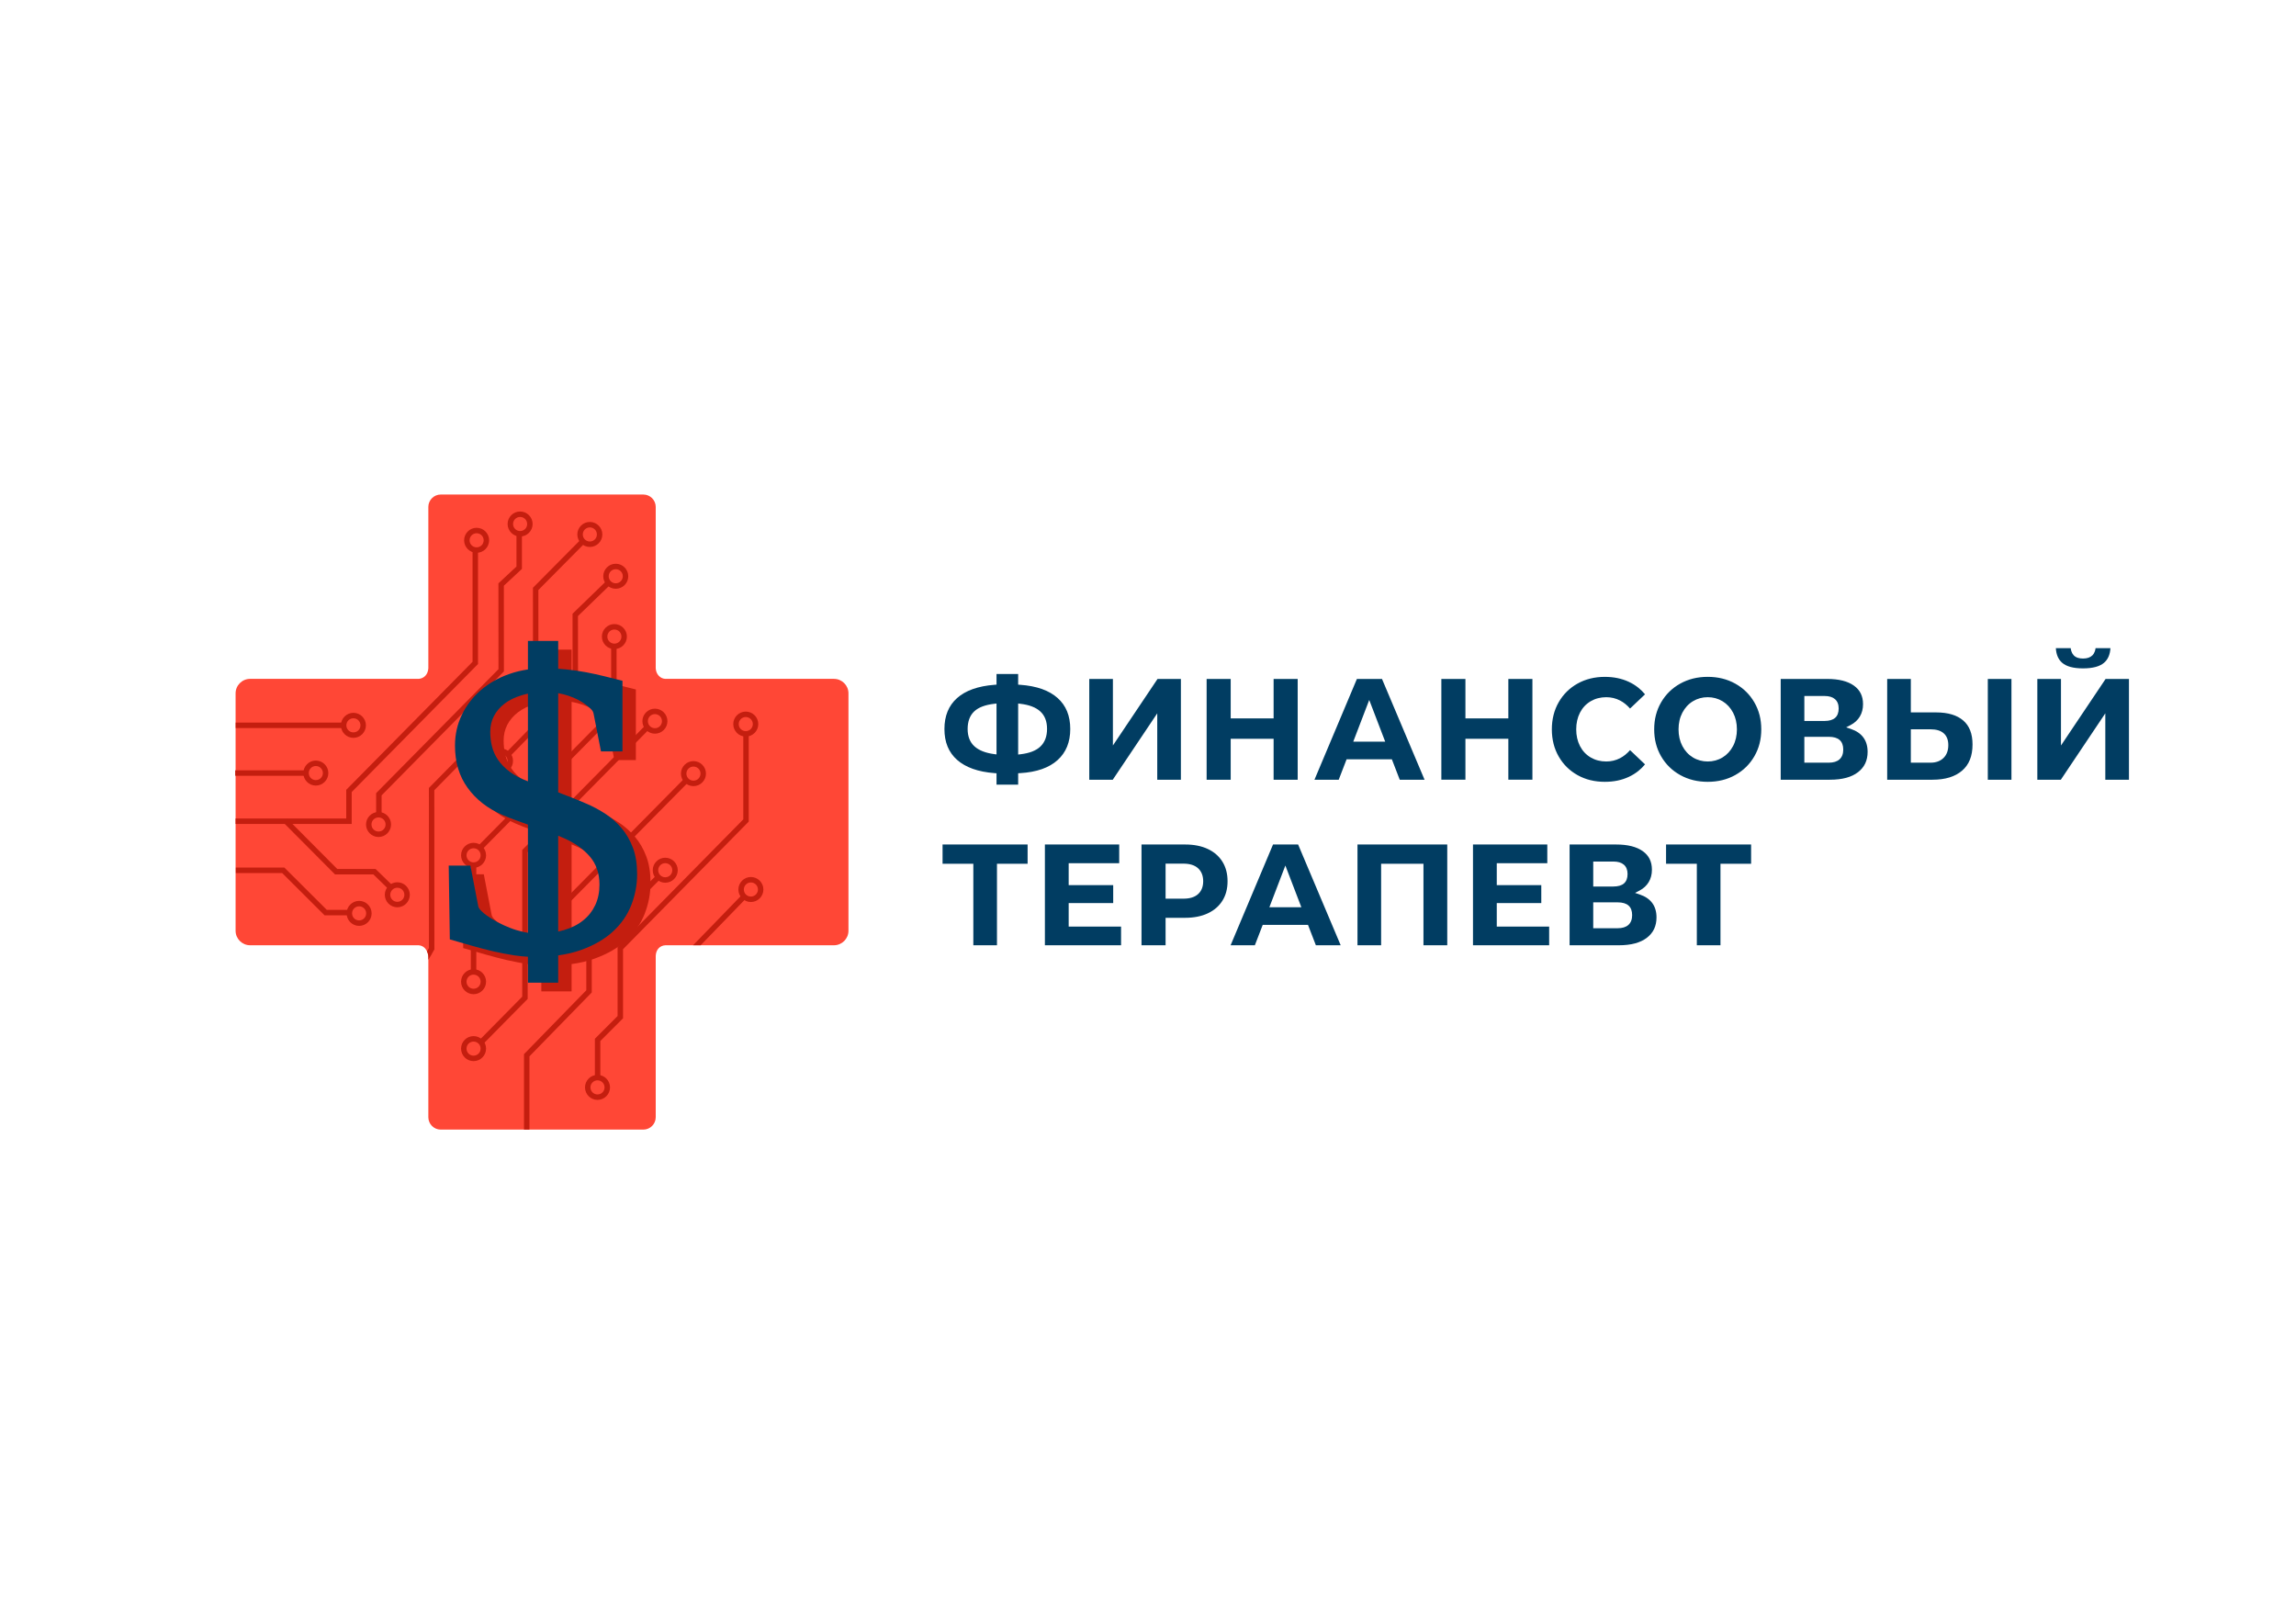 <?xml version="1.0" encoding="UTF-8"?>
<!DOCTYPE svg PUBLIC "-//W3C//DTD SVG 1.1//EN" "http://www.w3.org/Graphics/SVG/1.1/DTD/svg11.dtd">
<!-- Creator: CorelDRAW X8 -->
<svg xmlns="http://www.w3.org/2000/svg" xml:space="preserve" width="3508px" height="2480px" version="1.1" style="shape-rendering:geometricPrecision; text-rendering:geometricPrecision; image-rendering:optimizeQuality; fill-rule:evenodd; clip-rule:evenodd"
viewBox="0 0 350800 248040"
 xmlns:xlink="http://www.w3.org/1999/xlink">
 <defs>
  <style type="text/css">
   <![CDATA[
    .fil0 {fill:#013D62}
    .fil5 {fill:#013D62}
    .fil3 {fill:#C41E0F}
    .fil4 {fill:#C41E0F}
    .fil1 {fill:#FF4736}
    .fil2 {fill:#C41E0F;fill-rule:nonzero}
   ]]>
  </style>
 </defs>
 <g id="Слой_x0020_1">
  <path class="fil0" d="M161584 116138c1291,-1166 1936,-2748 1936,-4746 0,-1013 -162,-1915 -485,-2705 -322,-784 -805,-1464 -1450,-2038 -650,-580 -1448,-1037 -2393,-1373 -959,-339 -2069,-554 -3330,-644l-303 -21 0 -1628 -3307 0 0 1626 -301 23c-1268,97 -2383,318 -3343,662 -950,339 -1747,798 -2392,1376 -641,574 -1122,1253 -1442,2034 -322,786 -483,1682 -483,2688 0,1006 162,1902 486,2686 322,779 805,1454 1448,2024 650,575 1448,1032 2395,1369 959,342 2069,562 3331,659l301 23 0 1741 3307 0 0 -1746 307 -18c1261,-75 2370,-280 3327,-616 944,-331 1741,-790 2391,-1376zm-3895 -1301c-503,194 -1092,330 -1767,410l-363 42 0 -7795 364 44c661,80 1241,214 1737,403 511,194 936,447 1276,758 691,630 1037,1520 1037,2671 0,565 -83,1070 -247,1516 -169,455 -423,846 -761,1171 -334,321 -760,581 -1276,780zm-9592 -1945c-172,-440 -258,-940 -258,-1500 0,-571 81,-1080 244,-1526 167,-456 419,-844 755,-1162 331,-314 755,-568 1273,-763 504,-189 1097,-323 1779,-403l362 -42 0 7776 -369 -49c-653,-88 -1227,-228 -1721,-421 -508,-198 -933,-452 -1275,-760 -351,-317 -615,-701 -790,-1150zm21941 -9153l-3613 0 0 15398 3591 0 6798 -10144 0 10144 3613 0 0 -15398 -3570 0 -6819 10167 0 -10167zm28236 15398l0 -15398 -3679 0 0 6030 -6557 0 0 -6030 -3679 0 0 15398 3679 0 0 -6259 6557 0 0 6259 3679 0zm7697 -3118l6696 0 1203 3118 3793 0 -6505 -15398 -3835 0 -6484 15398 3706 0 1203 -3118 223 0zm3541 -8273l2137 5577 -4884 0 2442 -6371 305 794zm24631 11391l0 -15398 -3679 0 0 6030 -6557 0 0 -6030 -3679 0 0 15398 3679 0 0 -6259 6557 0 0 6259 3679 0zm8859 65c692,171 1428,256 2206,256 681,0 1325,-62 1930,-187 605,-124 1177,-312 1717,-562 538,-248 1029,-552 1475,-909 373,-300 714,-636 1022,-1010l-2290 -2172c-465,530 -972,938 -1522,1225 -649,338 -1354,507 -2114,507 -439,0 -859,-52 -1258,-155l-2 0c-398,-103 -773,-258 -1124,-464 -352,-208 -665,-458 -938,-750 -270,-289 -502,-623 -696,-999 -191,-372 -334,-772 -430,-1198 -95,-426 -142,-874 -142,-1346 0,-471 47,-919 142,-1345 96,-426 239,-826 430,-1198 194,-376 426,-710 696,-1000 273,-292 586,-541 938,-749 351,-206 726,-362 1124,-464 400,-104 820,-155 1260,-155 760,0 1465,169 2114,507 550,286 1057,695 1523,1225l2289 -2172c-308,-374 -649,-711 -1022,-1010 -446,-358 -937,-661 -1475,-910 -1078,-499 -2294,-749 -3647,-749 -778,0 -1513,86 -2206,257 -692,170 -1344,426 -1956,767 -612,341 -1158,749 -1639,1224 -481,474 -896,1016 -1245,1623 -349,607 -611,1256 -786,1947 -175,691 -263,1426 -263,2202 0,777 88,1511 263,2203 175,691 437,1340 786,1946 349,608 764,1149 1245,1624 481,474 1027,882 1639,1223 612,341 1264,597 1956,768zm15704 -3c700,173 1442,259 2227,259 785,0 1528,-86 2227,-259 700,-172 1359,-431 1979,-776 619,-345 1172,-756 1657,-1232 486,-476 906,-1019 1259,-1628 354,-610 620,-1257 796,-1941 176,-684 264,-1413 264,-2184 0,-771 -88,-1499 -264,-2184 -176,-683 -442,-1331 -796,-1940 -353,-609 -773,-1152 -1259,-1628 -485,-476 -1038,-887 -1657,-1232 -620,-345 -1280,-604 -1979,-777 -699,-172 -1442,-259 -2227,-259 -785,0 -1527,87 -2227,259 -699,173 -1359,432 -1978,777 -620,345 -1173,756 -1658,1232 -486,476 -906,1019 -1259,1628 -354,609 -619,1257 -795,1940 -177,685 -265,1413 -265,2184 0,771 88,1500 265,2184 176,684 441,1331 795,1941 353,609 773,1152 1259,1628 485,476 1038,887 1658,1232 619,345 1279,604 1978,776zm3417 -3005c-381,104 -778,156 -1190,156 -412,0 -809,-52 -1190,-156 -380,-104 -740,-259 -1079,-466 -340,-207 -644,-456 -912,-748 -266,-289 -497,-621 -694,-995 -195,-373 -342,-774 -439,-1200 -97,-425 -145,-874 -145,-1347 0,-472 48,-921 145,-1346 97,-427 244,-827 439,-1200 197,-374 428,-706 694,-995 268,-292 572,-542 912,-749 339,-206 699,-361 1079,-465 381,-104 778,-156 1190,-156 412,0 809,52 1190,156 381,104 741,259 1079,465 340,207 644,457 912,749 266,289 497,621 694,995 195,373 342,773 439,1199 97,426 146,875 146,1347 0,473 -49,922 -146,1347 -97,426 -244,827 -439,1200 -197,374 -428,706 -694,995 -268,292 -572,541 -912,748 -339,207 -698,362 -1079,466zm21801 -4270c-319,-219 -690,-401 -1115,-545l-719 -243 673 -352c309,-162 582,-352 819,-571 234,-216 433,-459 595,-730 163,-271 285,-564 366,-878 82,-314 123,-654 123,-1019 0,-615 -116,-1157 -346,-1624 -229,-465 -575,-863 -1038,-1195 -957,-685 -2319,-1028 -4086,-1028l-7111 0 0 15398 7526 0c944,0 1775,-98 2493,-294 707,-192 1308,-480 1803,-864 487,-376 852,-821 1094,-1334 243,-515 365,-1104 365,-1767 0,-878 -216,-1608 -646,-2191 -216,-292 -481,-547 -796,-763zm-5144 -1765l-3082 0 0 -3816 3082 0c692,0 1222,159 1590,476 382,328 573,805 573,1432 0,1272 -721,1908 -2163,1908zm2283 5873c-375,334 -918,501 -1627,501l-3738 0 0 -3953 3738 0c1471,0 2207,651 2207,1954 0,655 -193,1154 -580,1498zm17181 -6865c-694,-209 -1496,-315 -2404,-315l-3870 0 0 -5113 -3613 0 0 15398 6914 0c983,0 1853,-117 2611,-351 747,-231 1389,-577 1924,-1037 528,-454 924,-1010 1189,-1668 268,-667 402,-1443 402,-2327 0,-824 -120,-1542 -360,-2154 -235,-602 -588,-1105 -1058,-1510 -475,-409 -1053,-717 -1735,-923zm-2168 7193c-325,115 -688,173 -1089,173l-3017 0 0 -5100 3017 0c875,0 1542,202 2001,604 472,412 708,1016 708,1809 0,412 -60,782 -181,1109 -125,337 -313,627 -564,868 -249,239 -541,418 -875,537zm11270 -12621l-3613 0 0 15398 3613 0 0 -15398zm7568 0l-3614 0 0 15398 3592 0 6797 -10144 0 10144 3614 0 0 -15398 -3570 0 -6819 10167 0 -10167zm1443 -1837c536,148 1177,222 1923,222 754,0 1402,-74 1943,-222 524,-143 951,-357 1279,-639 589,-506 912,-1248 970,-2224l-2273 0c-22,175 -58,335 -109,480 -85,246 -212,452 -378,617 -327,323 -805,485 -1432,485 -305,0 -572,-38 -802,-114 -248,-82 -453,-208 -615,-378 -158,-165 -277,-371 -358,-615 -47,-143 -81,-302 -102,-475l-2272 0c26,445 105,840 239,1185 160,416 401,763 721,1041 324,281 746,494 1266,637zm-163709 30080l4355 0 0 -2948 -12996 0 0 2948 4702 0 0 12450 3613 0 0 -12450 326 0zm18637 12450l0 -2856 -8005 0 0 -3587 6802 0 0 -2741 -6802 0 0 -3358 7720 0 0 -2856 -11355 0 0 15398 11640 0zm13266 -14708c-976,-460 -2133,-690 -3470,-690l-6673 0 0 15398 3679 0 0 -4196 2994 0c671,0 1297,-58 1877,-174 577,-115 1108,-287 1593,-516 484,-228 911,-504 1282,-826 368,-320 683,-688 943,-1104 260,-416 455,-870 585,-1362 131,-494 196,-1030 196,-1608 0,-577 -65,-1114 -196,-1610 -131,-495 -326,-953 -585,-1372 -260,-418 -575,-789 -944,-1112 -370,-323 -797,-599 -1281,-828zm-2468 7421c-367,111 -788,166 -1264,166l-2732 0 0 -5352 2732 0c475,0 897,57 1265,170 382,118 704,296 966,534 263,241 460,531 592,869 128,330 193,701 193,1114 0,415 -65,786 -193,1113 -131,336 -330,623 -595,861 -262,235 -584,410 -964,525zm11071 4169l6696 0 1203 3118 3793 0 -6505 -15398 -3835 0 -6484 15398 3707 0 1202 -3118 223 0zm3541 -8274l2138 5578 -4884 0 2442 -6371 304 793zm24435 11392l0 -15398 -13718 0 0 15398 3613 0 0 -12450 6469 0 0 12450 3636 0zm15572 0l0 -2856 -8005 0 0 -3587 6802 0 0 -2741 -6802 0 0 -3358 7721 0 0 -2856 -11356 0 0 15398 11640 0zm14962 -7214c-319,-219 -691,-400 -1115,-544l-719 -243 673 -352c309,-162 582,-352 819,-571 234,-216 433,-460 595,-730 163,-272 285,-565 366,-878 82,-314 123,-654 123,-1019 0,-615 -116,-1157 -346,-1624 -229,-465 -575,-863 -1038,-1195 -957,-685 -2319,-1028 -4086,-1028l-7111 0 0 15398 7526 0c944,0 1775,-98 2493,-294 707,-193 1308,-481 1803,-864 487,-377 852,-822 1094,-1335 243,-515 365,-1104 365,-1767 0,-877 -216,-1608 -646,-2191 -216,-292 -481,-546 -796,-763zm-5144 -1764l-3082 0 0 -3816 3082 0c692,0 1222,159 1590,475 382,328 573,806 573,1433 0,1272 -721,1908 -2163,1908zm2283 5873c-375,334 -918,501 -1627,501l-3738 0 0 -3953 3738 0c1471,0 2207,651 2207,1953 0,655 -193,1155 -580,1499zm14405 -9345l4355 0 0 -2948 -12997 0 0 2948 4703 0 0 12450 3613 0 0 -12450 326 0z"/>
  <path class="fil1" d="M67317 75562l30967 0c1039,0 1890,850 1890,1890l0 24657c52,953 716,1590 1477,1618l25762 0c1218,0 2214,996 2214,2214l0 36276c0,1218 -996,2214 -2214,2214l-25746 0c-849,36 -1456,654 -1493,1621l0 24655c0,1039 -851,1890 -1890,1890l-30967 0c-1040,0 -1890,-851 -1890,-1890l0 -24671c-173,-949 -674,-1547 -1491,-1605l-25749 0c-1217,0 -2214,-996 -2214,-2214l0 -36276c0,-1218 997,-2214 2214,-2214l25765 0c812,-62 1409,-655 1475,-1602l0 -24673c0,-1040 850,-1890 1890,-1890z"/>
  <g id="_2431123964320">
   <path class="fil2" d="M53976 108916c527,0 1004,214 1350,560l1 2c346,345 560,823 560,1349 0,526 -214,1003 -560,1349l-1 2c-346,345 -823,559 -1350,559 -526,0 -1003,-214 -1349,-559l-1 -2c-346,-346 -560,-823 -560,-1349 0,-526 214,-1004 560,-1349l1 -2c346,-346 823,-560 1349,-560zm763 1148c-195,-194 -465,-314 -763,-314 -298,0 -567,120 -762,314 -194,195 -315,465 -315,763 0,298 121,568 315,762 195,195 464,315 762,315 298,0 568,-120 763,-315 194,-194 315,-464 315,-762 0,-298 -121,-568 -315,-763z"/>
   <polygon class="fil2" points="52483,111244 35992,111244 35992,110410 52483,110410 "/>
   <path class="fil2" d="M48234 116209c526,0 1003,214 1349,559l2 2c346,346 560,823 560,1349 0,527 -214,1004 -560,1350l-2 1c-346,346 -823,560 -1349,560 -526,0 -1003,-214 -1349,-560l-2 -1c-345,-346 -559,-823 -559,-1350 0,-526 214,-1003 559,-1349l2 -2c346,-345 823,-559 1349,-559zm763 1148c-195,-195 -465,-315 -763,-315 -298,0 -568,120 -762,315 -195,195 -315,464 -315,762 0,298 120,568 315,763 194,194 464,314 762,314 298,0 568,-120 763,-314 194,-195 314,-465 314,-763 0,-298 -120,-567 -314,-762z"/>
   <polygon class="fil2" points="46852,118536 35917,118536 35917,117703 46852,117703 "/>
   <polygon class="fil2" points="35973,125061 52881,125061 52881,120679 72184,101118 72184,83983 73017,83983 73017,101457 53715,121018 53715,125894 35973,125894 "/>
   <path class="fil2" d="M72805 80644c526,0 1004,214 1350,559l1 2c346,346 560,823 560,1349 0,527 -214,1004 -560,1350l-1 1c-346,346 -824,560 -1350,560 -526,0 -1003,-214 -1349,-560l-2 -1c-345,-346 -559,-823 -559,-1350 0,-526 214,-1003 559,-1349l2 -2c346,-345 823,-559 1349,-559zm763 1148c-195,-195 -465,-315 -763,-315 -298,0 -567,120 -762,315 -195,195 -315,464 -315,762 0,298 120,568 315,763 195,194 464,314 762,314 298,0 568,-120 763,-314 194,-195 314,-465 314,-763 0,-298 -120,-567 -314,-762z"/>
   <polygon class="fil2" points="36015,132563 43431,132563 49916,139028 53261,139028 53261,139861 49575,139861 43091,133396 36015,133396 "/>
   <path class="fil2" d="M54850 137647c526,0 1003,214 1349,560l2 1c345,346 559,823 559,1350 0,526 -214,1003 -559,1349l-2 1c-346,346 -823,560 -1349,560 -526,0 -1003,-214 -1349,-560l-2 -1c-346,-346 -560,-823 -560,-1349 0,-527 214,-1004 560,-1350l2 -1c346,-346 823,-560 1349,-560zm762 1148c-194,-194 -464,-315 -762,-315 -298,0 -568,121 -763,315 -194,195 -314,464 -314,763 0,298 120,567 314,762 195,194 465,315 763,315 298,0 568,-121 762,-315 195,-195 315,-464 315,-762 0,-299 -120,-568 -315,-763z"/>
   <polygon class="fil2" points="43871,125098 51510,132776 57366,132776 59913,135255 59333,135850 57031,133609 51168,133609 43282,125684 "/>
   <path class="fil2" d="M60686 134806c526,0 1004,214 1349,560l2 2c346,346 560,823 560,1349 0,526 -214,1003 -560,1349l-2 2c-345,345 -823,559 -1349,559 -526,0 -1003,-214 -1349,-559l-2 -2c-345,-346 -559,-823 -559,-1349 0,-526 214,-1003 559,-1349l2 -2c346,-346 823,-560 1349,-560zm763 1148c-195,-194 -465,-314 -763,-314 -298,0 -568,120 -762,314 -195,195 -315,465 -315,763 0,298 120,568 315,762 194,195 464,315 762,315 298,0 568,-120 763,-315 194,-194 314,-464 314,-762 0,-298 -120,-568 -314,-763z"/>
   <path class="fil2" d="M57816 124065c526,0 1004,214 1349,559l2 2c346,346 560,823 560,1349 0,526 -214,1003 -560,1349l-2 2c-345,346 -823,560 -1349,560 -526,0 -1003,-214 -1349,-560l-2 -2c-345,-346 -559,-823 -559,-1349 0,-526 214,-1003 559,-1349l2 -2c346,-345 823,-559 1349,-559zm763 1148c-195,-195 -465,-315 -763,-315 -298,0 -568,120 -762,315 -195,194 -315,464 -315,762 0,298 120,568 315,763 194,194 464,314 762,314 298,0 568,-120 763,-314 194,-195 314,-465 314,-763 0,-298 -120,-568 -314,-762z"/>
   <polygon class="fil2" points="57452,124482 57452,121187 76145,102244 76137,89130 78893,86565 78893,81647 79726,81647 79726,86925 76968,89493 76975,102586 58285,121526 58285,124482 "/>
   <path class="fil2" d="M79451 78154c526,0 1004,214 1349,559l2 2c346,346 560,823 560,1349 0,526 -214,1003 -560,1349l-2 2c-345,345 -823,560 -1349,560 -526,0 -1003,-215 -1349,-560l-2 -2c-345,-346 -559,-823 -559,-1349 0,-526 214,-1003 559,-1349l2 -2c346,-345 823,-559 1349,-559zm763 1147c-195,-194 -465,-314 -763,-314 -298,0 -568,120 -762,314 -195,195 -315,465 -315,763 0,298 120,568 315,763 194,194 464,314 762,314 298,0 568,-120 763,-314 194,-195 314,-465 314,-763 0,-298 -120,-568 -314,-763z"/>
   <polygon class="fil2" points="89235,83094 82243,90148 82250,104579 66342,120737 66352,145064 65785,146060 65228,145359 65522,144843 65512,120396 81420,104238 81412,89806 88646,82508 "/>
   <path class="fil2" d="M90107 79751c526,0 1003,214 1349,559l2 2c345,346 559,823 559,1349 0,526 -214,1004 -559,1349l-2 2c-346,346 -823,560 -1349,560 -526,0 -1004,-214 -1349,-560l-2 -2c-346,-345 -560,-823 -560,-1349 0,-526 214,-1003 560,-1349l2 -2c345,-345 823,-559 1349,-559zm762 1148c-194,-195 -464,-315 -762,-315 -298,0 -568,120 -763,315 -194,194 -314,464 -314,762 0,298 120,568 314,763 195,194 465,314 763,314 298,0 568,-120 762,-314 195,-195 315,-465 315,-763 0,-298 -120,-568 -315,-762z"/>
   <polygon class="fil2" points="93112,89456 88293,94127 88301,104919 78018,115455 77422,114875 87471,104580 87463,93774 92533,88860 "/>
   <path class="fil2" d="M94067 86137c526,0 1003,214 1349,560l2 2c345,346 559,823 559,1349 0,526 -214,1003 -559,1349l-2 2c-346,345 -823,559 -1349,559 -526,0 -1003,-214 -1349,-559l-2 -2c-346,-346 -560,-823 -560,-1349 0,-526 214,-1003 560,-1349l2 -2c346,-346 823,-560 1349,-560zm763 1148c-195,-194 -465,-314 -763,-314 -298,0 -568,120 -763,314 -194,195 -314,465 -314,763 0,298 120,568 314,763 195,194 465,314 763,314 298,0 568,-120 763,-314 194,-195 314,-465 314,-763 0,-298 -120,-568 -314,-763z"/>
   <path class="fil2" d="M76458 114349c526,0 1003,214 1349,559l2 2c345,346 559,823 559,1349 0,527 -214,1004 -559,1350l-2 1c-346,346 -823,560 -1349,560 -526,0 -1004,-214 -1349,-560l-2 -1c-346,-346 -560,-823 -560,-1350 0,-526 214,-1003 560,-1349l2 -2c345,-345 823,-559 1349,-559zm762 1148c-194,-194 -464,-315 -762,-315 -298,0 -568,121 -763,315 -194,195 -314,464 -314,762 0,298 120,568 314,763 195,194 465,314 763,314 298,0 568,-120 762,-314 195,-195 315,-465 315,-763 0,-298 -120,-567 -315,-762z"/>
   <polygon class="fil2" points="94190,98606 94197,108999 73678,129770 73086,129188 93367,108658 93360,98606 "/>
   <path class="fil2" d="M93858 95355c526,0 1003,214 1349,560l1 1c346,346 560,823 560,1350 0,526 -214,1003 -560,1349l-1 1c-346,346 -823,560 -1349,560 -527,0 -1004,-214 -1350,-560l-1 -1c-346,-346 -560,-823 -560,-1349 0,-527 214,-1004 560,-1350l1 -1c346,-346 823,-560 1350,-560zm762 1148c-195,-194 -464,-315 -762,-315 -299,0 -568,121 -763,315 -194,195 -315,464 -315,763 0,298 121,567 315,762 195,194 464,315 763,315 298,0 567,-121 762,-315 194,-195 315,-464 315,-762 0,-299 -121,-568 -315,-763z"/>
   <path class="fil2" d="M72338 128777c526,0 1004,214 1349,560l2 1c346,346 560,823 560,1350 0,526 -214,1003 -560,1349l-2 2c-345,345 -823,559 -1349,559 -526,0 -1003,-214 -1349,-559l-2 -2c-345,-346 -559,-823 -559,-1349 0,-527 214,-1004 559,-1350l2 -1c346,-346 823,-560 1349,-560zm763 1148c-195,-194 -465,-314 -763,-314 -298,0 -568,120 -762,314 -195,195 -315,465 -315,763 0,298 120,567 315,762 194,194 464,315 762,315 298,0 568,-121 763,-315 194,-195 314,-464 314,-762 0,-298 -120,-568 -314,-763z"/>
   <path class="fil2" d="M72338 148087c526,0 1004,214 1349,559l2 2c346,346 560,823 560,1349 0,527 -214,1004 -560,1350l-2 1c-345,346 -823,560 -1349,560 -526,0 -1003,-214 -1349,-560l-2 -1c-345,-346 -559,-823 -559,-1350 0,-526 214,-1003 559,-1349l2 -2c346,-345 823,-559 1349,-559zm763 1148c-195,-194 -465,-315 -763,-315 -298,0 -568,121 -762,315 -195,195 -315,464 -315,762 0,298 120,568 315,763 194,194 464,314 762,314 298,0 568,-120 763,-314 194,-195 314,-465 314,-763 0,-298 -120,-567 -314,-762z"/>
   <polygon class="fil2" points="71921,148504 71921,132181 72755,132181 72755,148504 "/>
   <path class="fil2" d="M72338 158312c526,0 1004,214 1349,560l2 1c346,346 560,823 560,1350 0,526 -214,1003 -560,1349l-2 2c-345,345 -823,559 -1349,559 -526,0 -1003,-214 -1349,-559l-2 -2c-345,-346 -559,-823 -559,-1349 0,-527 214,-1004 559,-1350l2 -1c346,-346 823,-560 1349,-560zm763 1148c-195,-194 -465,-314 -763,-314 -298,0 -568,120 -762,314 -195,195 -315,465 -315,763 0,298 120,567 315,762 194,194 464,315 762,315 298,0 568,-121 763,-315 194,-195 314,-464 314,-762 0,-298 -120,-568 -314,-763z"/>
   <polygon class="fil2" points="99192,111399 80606,130212 80606,152628 73776,159550 73183,158968 79773,152290 79773,129874 98600,110816 "/>
   <path class="fil2" d="M100052 108280c526,0 1003,214 1349,560l2 1c345,346 559,823 559,1349 0,527 -214,1004 -559,1350l-2 1c-346,346 -823,560 -1349,560 -526,0 -1004,-214 -1349,-560l-2 -1c-346,-346 -560,-823 -560,-1350 0,-526 214,-1003 560,-1349l2 -1c345,-346 823,-560 1349,-560zm762 1148c-194,-194 -464,-315 -762,-315 -298,0 -568,121 -763,315 -194,195 -314,464 -314,762 0,298 120,568 314,763 195,194 465,314 763,314 298,0 568,-120 762,-314 195,-195 315,-465 315,-763 0,-298 -120,-567 -315,-762z"/>
   <polygon class="fil2" points="104981,119690 85243,139666 85243,145740 84410,145740 84410,139328 104389,119108 "/>
   <path class="fil2" d="M84839 145343c526,0 1003,214 1349,559l2 2c345,346 559,823 559,1349 0,526 -214,1003 -559,1349l-2 2c-346,346 -823,560 -1349,560 -527,0 -1004,-214 -1350,-560l-1 -2c-346,-346 -560,-823 -560,-1349 0,-526 214,-1003 560,-1349l1 -2c346,-345 823,-559 1350,-559zm762 1148c-195,-195 -464,-315 -762,-315 -298,0 -568,120 -763,315 -194,194 -314,464 -314,762 0,298 120,568 314,763 195,194 465,314 763,314 298,0 567,-120 762,-314 195,-195 315,-465 315,-763 0,-298 -120,-568 -315,-762z"/>
   <path class="fil2" d="M105941 116293c526,0 1003,214 1349,559l1 2c346,346 560,823 560,1349 0,527 -214,1004 -560,1350l-1 1c-346,346 -823,560 -1349,560 -527,0 -1004,-214 -1350,-560l-1 -1c-346,-346 -560,-823 -560,-1350 0,-526 214,-1003 560,-1349l1 -2c346,-345 823,-559 1350,-559zm762 1148c-195,-195 -464,-315 -762,-315 -299,0 -568,120 -763,315 -194,195 -315,464 -315,762 0,298 121,568 315,763 195,194 464,314 763,314 298,0 567,-120 762,-314 194,-195 315,-465 315,-763 0,-298 -121,-567 -315,-762z"/>
   <polygon class="fil2" points="80044,172597 80044,161068 89566,151307 89566,144444 100193,133816 100782,134406 90399,144789 90399,151643 80877,161404 80877,172597 "/>
   <path class="fil2" d="M101630 131054c526,0 1004,214 1349,560l2 1c346,346 560,823 560,1350 0,526 -214,1003 -560,1349l-2 1c-345,346 -823,560 -1349,560 -526,0 -1003,-214 -1349,-560l-2 -1c-345,-346 -559,-823 -559,-1349 0,-527 214,-1004 559,-1350l2 -1c346,-346 823,-560 1349,-560zm763 1148c-195,-194 -465,-315 -763,-315 -298,0 -568,121 -762,315 -195,195 -315,464 -315,763 0,298 120,567 315,762 194,194 464,315 762,315 298,0 568,-121 763,-315 194,-195 314,-464 314,-762 0,-299 -120,-568 -314,-763z"/>
   <polygon class="fil2" points="90879,164510 90879,158713 94346,155246 94346,144697 113556,125193 113556,112209 114389,112209 114389,125531 95179,145035 95179,155591 91712,159058 91712,164510 "/>
   <path class="fil2" d="M113935 108726c526,0 1003,214 1349,560l2 1c345,346 559,823 559,1350 0,526 -214,1003 -559,1349l-2 2c-346,345 -823,559 -1349,559 -527,0 -1004,-214 -1350,-559l-1 -2c-346,-346 -560,-823 -560,-1349 0,-527 214,-1004 560,-1350l1 -1c346,-346 823,-560 1350,-560zm762 1148c-195,-194 -464,-314 -762,-314 -298,0 -568,120 -763,314 -194,195 -314,465 -314,763 0,298 120,567 314,762 195,194 465,315 763,315 298,0 567,-121 762,-315 194,-195 315,-464 315,-762 0,-298 -121,-568 -315,-763z"/>
   <path class="fil2" d="M91278 164236c526,0 1004,214 1349,560l2 2c346,346 560,823 560,1349 0,526 -214,1003 -560,1349l-2 2c-345,345 -823,559 -1349,559 -526,0 -1003,-214 -1349,-559l-2 -2c-345,-346 -559,-823 -559,-1349 0,-526 214,-1003 559,-1349l2 -2c346,-346 823,-560 1349,-560zm763 1148c-195,-194 -465,-314 -763,-314 -298,0 -567,120 -762,314 -195,195 -315,465 -315,763 0,298 120,568 315,762 195,195 464,315 762,315 298,0 568,-120 763,-315 194,-194 314,-464 314,-762 0,-298 -120,-568 -314,-763z"/>
   <path class="fil2" d="M114717 134001c526,0 1003,214 1349,560l1 2c346,346 560,823 560,1349 0,526 -214,1003 -560,1349l-1 2c-346,345 -823,559 -1349,559 -527,0 -1004,-214 -1350,-559l-1 -2c-346,-346 -560,-823 -560,-1349 0,-526 214,-1003 560,-1349l1 -2c346,-346 823,-560 1350,-560zm762 1148c-195,-194 -464,-314 -762,-314 -299,0 -568,120 -763,314 -194,195 -315,465 -315,763 0,298 121,568 315,763 195,194 464,314 763,314 298,0 567,-120 762,-314 194,-195 315,-465 315,-763 0,-298 -121,-568 -315,-763z"/>
   <polygon class="fil2" points="114046,137202 107039,144430 105882,144430 113450,136623 "/>
   <path class="fil3" d="M65228 145359c512,-77 704,171 557,701 -104,144 -223,341 -358,593 20,-508 -17,-933 -199,-1294z"/>
  </g>
  <path class="fil4" d="M70587 133587l3315 0 1179 6105c32,275 200,551 505,837 295,287 547,496 758,639 515,375 1094,727 1705,1058 620,330 1262,628 1925,882 663,264 1358,462 2074,628 214,45 429,84 644,116l0 -16526c-549,-198 -1091,-398 -1634,-592 -768,-276 -1515,-562 -2252,-882 -2262,-981 -4041,-2358 -5325,-4143 -1294,-1774 -1936,-3934 -1936,-6457 0,-1686 347,-3251 1052,-4705 695,-1444 1663,-2700 2884,-3758 1231,-1057 2673,-1884 4325,-2468 921,-325 1884,-562 2886,-707l0 -4360 4626 0 0 4254c391,26 778,58 1160,97 1073,99 2104,253 3104,441 989,187 1947,396 2873,628 926,231 1821,463 2684,672l0 10787 -3284 0 -1126 -5740c-42,-276 -200,-551 -494,-816 -285,-264 -548,-474 -769,-628 -336,-253 -715,-496 -1147,-716 -431,-220 -915,-419 -1431,-595 -493,-165 -1013,-301 -1570,-400l0 15158c677,254 1372,518 2075,800 768,309 1579,640 2442,1014 936,408 1852,915 2746,1499 895,584 1705,1311 2431,2159 716,849 1295,1852 1726,2998 432,1145 642,2490 642,4043 0,1598 -294,3163 -884,4683 -589,1521 -1515,2865 -2778,4033 -1263,1179 -2894,2127 -4883,2843 -1060,382 -2234,660 -3517,837l0 4169 -4626 0 0 -3963c-663,-35 -1347,-103 -2044,-205 -1052,-166 -2136,-364 -3241,-617 -1105,-265 -2210,-551 -3326,-871 -1115,-330 -2220,-650 -3325,-959l-169 -11272zm16731 10077c292,-62 577,-134 854,-215 1169,-341 2158,-837 2958,-1487 799,-640 1420,-1433 1852,-2347 431,-926 642,-1962 642,-3119 0,-1730 -495,-3162 -1484,-4308 -989,-1146 -2315,-2083 -3989,-2810 -277,-122 -556,-241 -833,-355l0 14641zm-4626 -36347c-318,64 -625,142 -918,233 -1042,308 -1926,738 -2641,1278 -716,551 -1263,1190 -1642,1917 -379,738 -558,1532 -558,2391 0,761 84,1510 263,2226 179,727 484,1410 926,2061 442,650 1032,1245 1768,1807 733,559 1674,1052 2802,1480l0 -13393z"/>
  <path class="fil5" d="M68541 132260l3315 0 1179 6104c31,275 200,551 505,837 295,287 547,496 758,640 515,374 1094,727 1704,1057 621,331 1263,628 1926,882 663,264 1358,463 2073,628 214,45 429,84 645,116l0 -16526c-550,-198 -1092,-398 -1634,-592 -768,-276 -1515,-562 -2252,-882 -2262,-980 -4041,-2358 -5325,-4143 -1294,-1774 -1936,-3933 -1936,-6457 0,-1686 347,-3250 1052,-4705 695,-1443 1663,-2699 2884,-3757 1231,-1058 2673,-1884 4325,-2468 921,-326 1884,-562 2886,-708l0 -4360 4625 0 0 4255c392,25 779,57 1160,96 1074,100 2105,254 3105,441 989,187 1947,397 2873,628 926,232 1820,463 2683,672l0 10788 -3283 0 -1126 -5741c-42,-276 -200,-551 -495,-815 -284,-265 -547,-474 -768,-628 -337,-254 -715,-496 -1147,-717 -431,-220 -915,-418 -1431,-595 -493,-165 -1014,-301 -1571,-399l0 15157c678,254 1373,518 2076,801 768,308 1579,639 2442,1014 936,407 1852,914 2746,1498 895,584 1705,1311 2431,2160 716,848 1295,1851 1726,2997 432,1146 642,2490 642,4044 0,1598 -295,3162 -884,4683 -589,1520 -1515,2865 -2778,4033 -1263,1179 -2894,2126 -4883,2843 -1060,381 -2234,660 -3518,837l0 4169 -4625 0 0 -3964c-663,-34 -1347,-103 -2044,-205 -1053,-165 -2137,-364 -3242,-617 -1105,-264 -2210,-551 -3325,-870 -1116,-331 -2221,-651 -3326,-959l-168 -11272zm16730 10077c293,-63 578,-134 855,-216 1168,-341 2158,-837 2957,-1487 800,-639 1421,-1433 1853,-2347 431,-926 642,-1961 642,-3118 0,-1730 -495,-3163 -1484,-4309 -990,-1146 -2316,-2082 -3989,-2810 -278,-122 -556,-241 -834,-355l0 14642zm-4625 -36348c-318,65 -625,142 -918,233 -1042,309 -1926,738 -2642,1278 -715,551 -1263,1190 -1641,1918 -379,738 -558,1531 -558,2391 0,760 84,1509 263,2225 179,728 484,1411 926,2061 442,650 1031,1245 1768,1807 733,559 1674,1053 2802,1481l0 -13394z"/>
 </g>
</svg>
